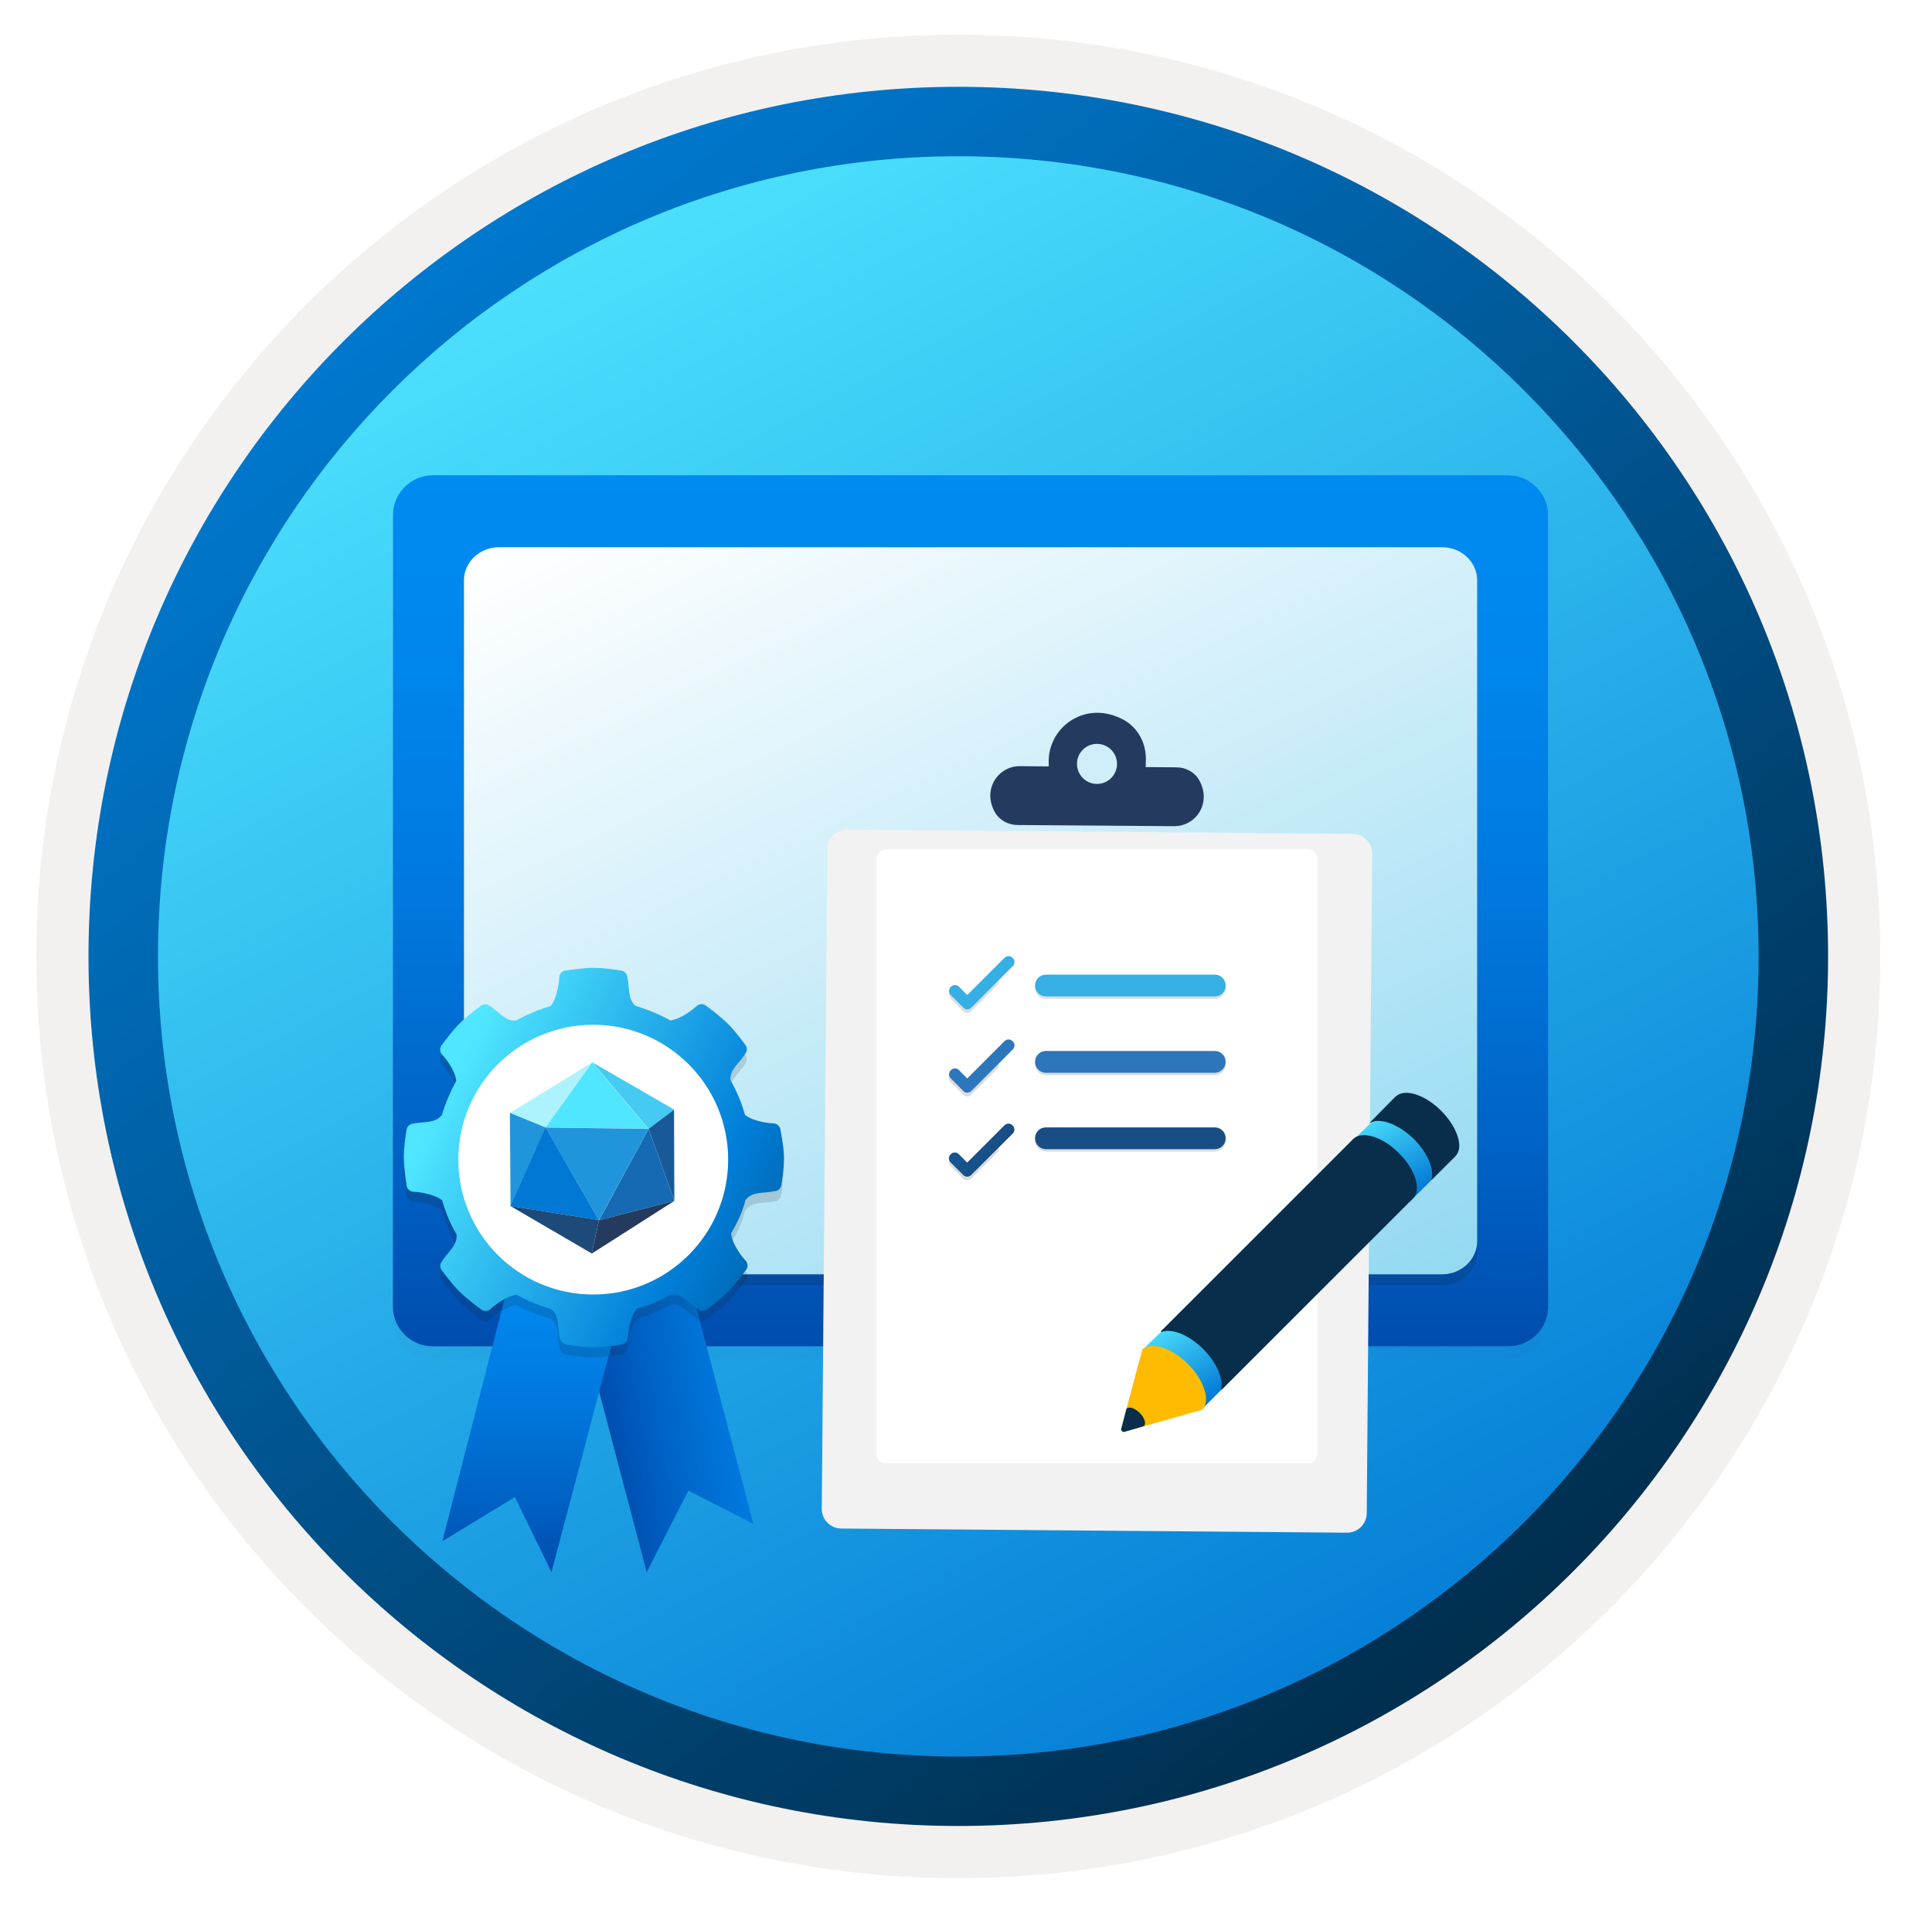 <svg width="103" height="102" viewBox="0 0 103 102" fill="none" xmlns="http://www.w3.org/2000/svg">
<path d="M51.089 97.351C25.493 97.351 4.738 76.606 4.738 51C4.738 25.393 25.493 4.649 51.089 4.649C76.686 4.649 97.44 25.403 97.44 51C97.44 76.597 76.686 97.351 51.089 97.351Z" fill="url(#paint0_linear_1653_8497)"/>
<path fill-rule="evenodd" clip-rule="evenodd" d="M96.54 51C96.54 76.102 76.191 96.45 51.09 96.45C25.988 96.45 5.639 76.102 5.639 51C5.639 25.899 25.988 5.55 51.09 5.55C76.191 5.55 96.54 25.899 96.54 51ZM51.09 1.847C78.241 1.847 100.243 23.849 100.243 51C100.243 78.151 78.231 100.154 51.09 100.154C23.938 100.154 1.936 78.142 1.936 51C1.936 23.849 23.938 1.847 51.09 1.847Z" fill="#F2F1F0"/>
<path fill-rule="evenodd" clip-rule="evenodd" d="M93.757 51C93.757 74.567 74.656 93.668 51.089 93.668C27.523 93.668 8.422 74.567 8.422 51C8.422 27.433 27.523 8.332 51.089 8.332C74.656 8.332 93.757 27.433 93.757 51ZM51.089 4.629C76.696 4.629 97.46 25.393 97.46 51C97.46 76.606 76.696 97.371 51.089 97.371C25.483 97.371 4.718 76.606 4.718 51C4.718 25.393 25.473 4.629 51.089 4.629Z" fill="url(#paint1_linear_1653_8497)"/>
<g opacity="0.15">
<path opacity="0.15" d="M82.538 28.151V70.356C82.538 71.532 81.581 72.478 80.415 72.478H23.07C21.905 72.478 20.948 71.521 20.948 70.356V28.151C20.948 26.975 21.905 26.028 23.07 26.028H80.415C81.581 26.028 82.538 26.985 82.538 28.151Z" fill="#1F1D20"/>
</g>
<path d="M82.538 27.465V69.669C82.538 70.845 81.581 71.792 80.415 71.792H23.07C21.905 71.792 20.948 70.845 20.948 69.669V27.465C20.948 26.299 21.905 25.342 23.07 25.342H80.415C81.581 25.342 82.538 26.299 82.538 27.465Z" fill="url(#paint2_linear_1653_8497)"/>
<path d="M82.538 27.465V69.669C82.538 70.845 81.581 71.792 80.415 71.792H23.07C21.905 71.792 20.948 70.845 20.948 69.669V27.465C20.948 26.299 21.905 25.342 23.07 25.342H80.415C81.581 25.342 82.538 26.299 82.538 27.465Z" fill="url(#paint3_linear_1653_8497)"/>
<path opacity="0.15" d="M78.751 31.543V66.776C78.751 67.755 77.908 68.545 76.888 68.545H26.598C25.568 68.545 24.735 67.744 24.735 66.776V31.543C24.735 30.565 25.578 29.774 26.598 29.774H76.888C77.918 29.774 78.751 30.565 78.751 31.543Z" fill="#1F1D20"/>
<path d="M78.751 30.95V66.183C78.751 67.161 77.908 67.952 76.888 67.952H26.598C25.568 67.952 24.735 67.151 24.735 66.183V30.95C24.735 29.972 25.578 29.181 26.598 29.181H76.888C77.918 29.181 78.751 29.972 78.751 30.95Z" fill="url(#paint4_linear_1653_8497)"/>
<g filter="url(#filter0_d_1653_8497)">
<path d="M72.115 42.462L45.165 42.241C44.58 42.235 44.106 42.702 44.106 43.287L43.811 78.451C43.805 79.036 44.273 79.509 44.857 79.509L71.807 79.731C72.391 79.737 72.865 79.269 72.865 78.685L73.154 43.515C73.154 42.942 72.693 42.469 72.115 42.462Z" fill="#F2F2F2"/>
</g>
<g filter="url(#filter1_d_1653_8497)">
<path d="M69.738 43.294H47.227C46.951 43.294 46.727 43.517 46.727 43.794V75.533C46.727 75.809 46.951 76.033 47.227 76.033H69.738C70.014 76.033 70.238 75.809 70.238 75.533V43.794C70.238 43.517 70.014 43.294 69.738 43.294Z" fill="white"/>
</g>
<path fill-rule="evenodd" clip-rule="evenodd" d="M59.889 38.377C60.652 38.789 61.095 39.607 61.088 40.469V40.678C61.088 40.758 61.082 40.826 61.076 40.906L62.731 40.918C63.224 40.924 63.685 41.17 63.931 41.601C64.62 42.825 63.746 44.068 62.596 44.056L54.24 43.994C53.748 43.988 53.286 43.742 53.04 43.311C52.351 42.087 53.225 40.844 54.376 40.856L55.914 40.869C55.908 40.795 55.908 40.721 55.908 40.641V40.573C55.932 38.703 57.92 37.318 59.889 38.377Z" fill="#243A5E"/>
<path d="M58.474 41.803C59.065 41.809 59.545 41.335 59.551 40.744C59.557 40.154 59.083 39.674 58.492 39.667C57.902 39.661 57.422 40.135 57.416 40.726C57.416 41.316 57.883 41.796 58.474 41.803Z" fill="#CEEEFA"/>
<path d="M73.29 59.683L72.037 60.892L75.135 64.107L77.007 62.235L76.398 59.432L73.29 59.683Z" fill="url(#paint5_linear_1653_8497)"/>
<path d="M62.185 70.753L60.931 71.953L64.066 75.159L65.866 73.35L65.266 70.538L62.185 70.753Z" fill="url(#paint6_linear_1653_8497)"/>
<path d="M76.836 59.236C75.968 58.367 74.893 58.026 74.418 58.465H74.409L73.039 59.853C73.03 59.862 73.039 59.88 73.057 59.871C73.576 59.585 74.562 59.943 75.377 60.74C76.111 61.474 76.469 62.352 76.317 62.898C76.317 62.916 76.326 62.925 76.335 62.907L77.589 61.663L77.598 61.654C77.598 61.654 77.598 61.654 77.598 61.645L77.606 61.636C78.045 61.188 77.705 60.113 76.836 59.236Z" fill="#092E4C"/>
<path d="M74.58 61.49C73.72 60.63 72.663 60.29 72.171 60.711L61.898 70.983C61.88 71.001 61.898 71.037 61.925 71.028C62.472 70.822 63.376 71.171 64.146 71.941C64.863 72.658 65.221 73.509 65.096 74.064C65.087 74.091 65.131 74.118 65.149 74.091L75.359 63.881C75.78 63.407 75.448 62.35 74.58 61.49Z" fill="#092E4C"/>
<path d="M63.332 72.737C62.445 71.851 61.361 71.519 60.896 71.967V71.976L60.054 75.12C60.188 74.985 60.269 75.227 60.52 75.478C60.779 75.728 60.681 75.684 60.547 75.818L59.947 76.355L64.093 75.173C64.55 74.708 64.209 73.615 63.332 72.737Z" fill="#FFBB00"/>
<path d="M60.761 75.342C60.51 75.091 60.197 74.984 60.054 75.118L59.776 76.183C59.749 76.29 59.848 76.38 59.946 76.353L60.984 76.049C61.119 75.915 61.02 75.592 60.761 75.342Z" fill="#092E4C"/>
<path opacity="0.15" d="M65.344 52.685C65.344 52.368 65.085 52.104 64.763 52.104H55.761C55.444 52.104 55.18 52.363 55.18 52.685C55.18 53.006 55.439 53.266 55.761 53.266H64.763C65.085 53.266 65.344 53.006 65.344 52.685Z" fill="#1F1D20"/>
<path opacity="0.15" d="M65.344 56.757C65.344 56.435 65.085 56.176 64.763 56.176H55.761C55.444 56.176 55.18 56.435 55.18 56.757C55.18 57.078 55.439 57.342 55.761 57.342H64.763C65.085 57.333 65.344 57.078 65.344 56.757Z" fill="#1F1D20"/>
<path opacity="0.15" d="M65.344 60.831C65.344 60.509 65.085 60.25 64.763 60.25H55.761C55.444 60.245 55.18 60.504 55.18 60.831C55.18 61.152 55.439 61.411 55.761 61.411H64.763C65.085 61.411 65.344 61.152 65.344 60.831Z" fill="#1F1D20"/>
<path opacity="0.15" d="M51.564 53.252L51.128 52.815C51.1 52.785 51.066 52.761 51.028 52.745C50.99 52.728 50.949 52.72 50.908 52.72C50.867 52.72 50.826 52.728 50.788 52.745C50.751 52.761 50.716 52.785 50.688 52.815C50.658 52.843 50.634 52.877 50.618 52.915C50.602 52.953 50.593 52.994 50.593 53.035C50.593 53.076 50.602 53.117 50.618 53.154C50.634 53.192 50.658 53.226 50.688 53.255L51.365 53.932C51.392 53.959 51.423 53.981 51.458 53.995C51.493 54.01 51.531 54.018 51.569 54.018C51.607 54.018 51.644 54.01 51.679 53.995C51.714 53.981 51.745 53.959 51.772 53.932L53.247 52.457V51.572L51.564 53.252Z" fill="#1F1D20"/>
<path opacity="0.15" d="M51.564 57.714L51.128 57.275C51.099 57.244 51.065 57.22 51.028 57.204C50.99 57.188 50.949 57.179 50.908 57.179C50.867 57.179 50.826 57.188 50.788 57.204C50.75 57.22 50.716 57.244 50.688 57.275C50.657 57.303 50.633 57.337 50.617 57.375C50.6 57.413 50.591 57.454 50.591 57.496C50.591 57.537 50.6 57.578 50.617 57.617C50.633 57.654 50.657 57.689 50.688 57.717L51.365 58.394C51.421 58.445 51.493 58.473 51.569 58.473C51.644 58.473 51.716 58.445 51.772 58.394L53.246 56.916V56.034L51.564 57.714Z" fill="#1F1D20"/>
<path opacity="0.15" d="M51.564 62.192L51.122 61.747C51.094 61.717 51.06 61.693 51.022 61.676C50.984 61.66 50.943 61.651 50.902 61.651C50.861 61.651 50.82 61.66 50.782 61.676C50.745 61.693 50.711 61.717 50.682 61.747C50.652 61.775 50.628 61.809 50.612 61.847C50.596 61.885 50.587 61.925 50.587 61.967C50.587 62.008 50.596 62.048 50.612 62.086C50.628 62.124 50.652 62.158 50.682 62.186L51.36 62.864C51.415 62.914 51.487 62.942 51.563 62.942C51.638 62.942 51.71 62.914 51.766 62.864L53.247 61.389V60.51L51.564 62.192Z" fill="#1F1D20"/>
<path d="M53.987 51.081C53.959 51.051 53.925 51.027 53.887 51.01C53.849 50.994 53.809 50.986 53.767 50.986C53.726 50.986 53.685 50.994 53.648 51.01C53.61 51.027 53.576 51.051 53.547 51.081L51.567 53.061L51.131 52.622C51.102 52.592 51.068 52.568 51.031 52.551C50.993 52.535 50.952 52.527 50.911 52.527C50.87 52.527 50.829 52.535 50.791 52.551C50.753 52.568 50.719 52.592 50.691 52.622C50.661 52.65 50.637 52.684 50.621 52.722C50.604 52.76 50.596 52.8 50.596 52.842C50.596 52.883 50.604 52.923 50.621 52.961C50.637 52.999 50.661 53.033 50.691 53.061L51.368 53.739C51.395 53.766 51.426 53.787 51.461 53.802C51.496 53.817 51.534 53.825 51.572 53.825C51.609 53.825 51.647 53.817 51.682 53.802C51.717 53.787 51.748 53.766 51.775 53.739L53.99 51.52C54.02 51.492 54.044 51.458 54.06 51.42C54.076 51.382 54.084 51.341 54.084 51.3C54.084 51.259 54.075 51.218 54.058 51.18C54.041 51.143 54.017 51.109 53.987 51.081Z" fill="#35AFE4"/>
<path d="M53.986 55.525C53.958 55.495 53.924 55.471 53.886 55.454C53.849 55.438 53.808 55.429 53.767 55.429C53.726 55.429 53.685 55.438 53.647 55.454C53.609 55.471 53.575 55.495 53.547 55.525L51.566 57.508L51.13 57.069C51.102 57.039 51.068 57.015 51.03 56.998C50.992 56.982 50.952 56.974 50.91 56.974C50.869 56.974 50.828 56.982 50.791 56.998C50.753 57.015 50.719 57.039 50.691 57.069C50.66 57.097 50.637 57.131 50.62 57.169C50.604 57.206 50.595 57.247 50.595 57.288C50.595 57.33 50.604 57.37 50.62 57.408C50.637 57.446 50.66 57.48 50.691 57.508L51.368 58.188C51.423 58.239 51.496 58.267 51.571 58.267C51.646 58.267 51.719 58.239 51.774 58.188L53.989 55.967C54.02 55.939 54.044 55.904 54.06 55.866C54.077 55.828 54.085 55.787 54.085 55.745C54.085 55.704 54.076 55.663 54.059 55.625C54.042 55.587 54.017 55.553 53.986 55.525Z" fill="#2E76BC"/>
<path d="M53.984 60.013C53.956 59.983 53.922 59.959 53.884 59.943C53.846 59.926 53.806 59.918 53.764 59.918C53.723 59.918 53.683 59.926 53.645 59.943C53.607 59.959 53.573 59.983 53.545 60.013L51.564 61.996L51.122 61.551C51.094 61.521 51.06 61.497 51.022 61.481C50.984 61.464 50.943 61.456 50.902 61.456C50.861 61.456 50.82 61.464 50.782 61.481C50.745 61.497 50.711 61.521 50.682 61.551C50.652 61.579 50.628 61.613 50.612 61.651C50.596 61.689 50.587 61.73 50.587 61.771C50.587 61.812 50.596 61.853 50.612 61.891C50.628 61.928 50.652 61.962 50.682 61.99L51.36 62.668C51.415 62.718 51.487 62.747 51.563 62.747C51.638 62.747 51.71 62.718 51.766 62.668L53.984 60.455C54.015 60.427 54.039 60.393 54.056 60.355C54.072 60.317 54.081 60.276 54.081 60.234C54.081 60.193 54.072 60.151 54.056 60.113C54.039 60.075 54.015 60.041 53.984 60.013Z" fill="url(#paint7_linear_1653_8497)"/>
<path d="M65.344 52.553C65.344 52.236 65.085 51.972 64.763 51.972H55.761C55.444 51.972 55.18 52.231 55.18 52.553C55.18 52.874 55.439 53.134 55.761 53.134H64.763C65.085 53.134 65.344 52.874 65.344 52.553Z" fill="#35AFE4"/>
<path d="M65.344 56.623C65.344 56.301 65.085 56.042 64.763 56.042H55.761C55.444 56.042 55.18 56.301 55.18 56.623C55.18 56.945 55.439 57.209 55.761 57.209H64.763C65.085 57.199 65.344 56.945 65.344 56.623Z" fill="#2E76BC"/>
<path d="M65.344 60.699C65.344 60.377 65.085 60.118 64.763 60.118H55.761C55.444 60.113 55.18 60.372 55.18 60.699C55.18 61.02 55.439 61.28 55.761 61.28H64.763C65.085 61.28 65.344 61.02 65.344 60.699Z" fill="#194E84"/>
<path d="M34.477 83.838L36.703 79.486L40.167 81.263L36.227 66.318L30.546 68.912L34.477 83.838Z" fill="url(#paint8_linear_1653_8497)"/>
<path d="M29.4 83.837L27.449 79.833L23.582 82.188L27.659 66.308L33.35 68.901L29.4 83.837Z" fill="url(#paint9_linear_1653_8497)"/>
<path opacity="0.15" d="M41.615 60.838C41.615 60.618 41.431 60.444 41.221 60.444C41.074 60.444 40.194 60.361 39.718 59.995C39.718 59.995 39.718 59.986 39.718 59.995C39.535 59.335 39.278 58.721 38.948 58.153C38.866 57.603 39.434 57.209 39.7 56.779C39.745 56.696 39.773 56.66 39.791 56.623C39.846 56.476 39.81 56.33 39.7 56.211C39.7 56.211 39.26 55.587 38.811 55.139C38.362 54.69 37.684 54.204 37.684 54.204C37.528 54.048 37.281 54.048 37.125 54.204C37.015 54.305 36.355 54.864 35.75 54.955C35.741 54.955 35.741 54.955 35.741 54.955C35.182 54.644 34.541 54.378 33.909 54.186H33.899C33.45 53.856 33.57 53.169 33.45 52.683C33.45 52.463 33.267 52.289 33.056 52.289C33.056 52.289 32.296 52.151 31.673 52.151C31.05 52.151 30.207 52.289 30.207 52.289C29.987 52.289 29.813 52.472 29.813 52.683C29.813 52.829 29.73 53.709 29.364 54.186C28.731 54.369 28.081 54.644 27.522 54.955C26.972 55.038 26.578 54.47 26.147 54.204C26.065 54.158 26.028 54.131 25.992 54.112C25.845 54.057 25.698 54.094 25.579 54.204C25.579 54.204 24.956 54.644 24.507 55.093C24.067 55.533 23.573 56.211 23.573 56.211C23.417 56.366 23.417 56.614 23.573 56.77C23.673 56.88 24.251 57.558 24.324 58.153V58.162C24.022 58.721 23.738 59.381 23.554 60.004C23.554 60.004 23.563 59.995 23.554 60.004C23.169 60.471 22.537 60.334 22.052 60.453C21.832 60.453 21.657 60.636 21.657 60.847C21.657 60.847 21.52 61.608 21.52 62.231C21.52 62.863 21.657 63.697 21.657 63.697C21.657 63.917 21.841 64.091 22.052 64.091C22.198 64.091 23.078 64.173 23.554 64.54C23.563 64.531 23.563 64.549 23.563 64.549C23.747 65.181 24.003 65.823 24.333 66.363C24.324 66.373 24.333 66.363 24.333 66.382C24.388 66.95 23.848 67.326 23.582 67.756C23.536 67.839 23.508 67.875 23.49 67.912C23.435 68.059 23.472 68.205 23.582 68.324C23.582 68.324 24.022 68.947 24.471 69.396C24.919 69.845 25.598 70.331 25.598 70.331C25.753 70.487 26.001 70.487 26.157 70.331C26.257 70.23 26.935 69.662 27.531 69.58C27.531 69.58 27.531 69.58 27.54 69.589C28.108 69.9 28.713 70.157 29.355 70.34C29.364 70.34 29.382 70.349 29.382 70.349C29.831 70.679 29.712 71.367 29.831 71.852C29.858 72.072 29.987 72.21 30.225 72.246C30.225 72.246 30.986 72.384 31.609 72.384C32.241 72.384 33.075 72.246 33.075 72.246C33.295 72.21 33.469 72.063 33.469 71.852C33.469 71.706 33.551 70.826 33.918 70.349C33.918 70.349 33.936 70.331 33.954 70.322C34.614 70.139 35.118 69.937 35.705 69.589C35.732 69.58 35.705 69.58 35.778 69.57C36.328 69.488 36.722 70.056 37.152 70.322C37.235 70.368 37.272 70.395 37.308 70.413C37.455 70.469 37.601 70.432 37.721 70.322C37.721 70.322 38.344 69.882 38.793 69.433C39.242 68.984 39.727 68.306 39.727 68.306C39.883 68.15 39.883 67.903 39.727 67.747C39.626 67.646 39.058 66.968 38.976 66.373C38.967 66.308 38.976 66.299 38.985 66.281C39.315 65.695 39.535 65.264 39.718 64.595C39.718 64.595 39.709 64.577 39.755 64.513C40.085 64.064 40.772 64.183 41.257 64.064C41.477 64.064 41.651 63.88 41.651 63.669C41.651 63.669 41.789 62.909 41.789 62.286C41.771 61.654 41.615 60.838 41.615 60.838Z" fill="#1F1D20"/>
<path d="M41.615 60.298C41.615 60.078 41.431 59.904 41.221 59.904C41.074 59.904 40.194 59.822 39.718 59.455C39.718 59.455 39.718 59.446 39.718 59.455C39.535 58.795 39.278 58.181 38.948 57.613C38.866 57.063 39.434 56.669 39.7 56.239C39.745 56.156 39.773 56.12 39.791 56.083C39.846 55.936 39.81 55.79 39.7 55.671C39.7 55.671 39.26 55.047 38.811 54.599C38.362 54.15 37.684 53.664 37.684 53.664C37.528 53.508 37.281 53.508 37.125 53.664C37.015 53.765 36.355 54.324 35.75 54.415C35.741 54.415 35.741 54.415 35.741 54.415C35.182 54.104 34.541 53.838 33.909 53.645H33.899C33.45 53.316 33.57 52.628 33.45 52.143C33.45 51.923 33.267 51.749 33.056 51.749C33.056 51.749 32.296 51.611 31.673 51.611C31.041 51.611 30.207 51.749 30.207 51.749C29.987 51.749 29.813 51.932 29.813 52.143C29.813 52.289 29.73 53.169 29.364 53.645C28.731 53.829 28.081 54.104 27.522 54.415C26.972 54.498 26.578 53.939 26.147 53.664C26.074 53.627 26.037 53.6 26.001 53.581C25.854 53.526 25.708 53.563 25.588 53.673C25.588 53.673 24.965 54.113 24.516 54.562C24.067 55.011 23.582 55.689 23.582 55.689C23.426 55.845 23.426 56.092 23.582 56.248C23.673 56.34 24.251 57.018 24.324 57.622V57.632C24.022 58.191 23.738 58.841 23.554 59.464C23.554 59.464 23.563 59.455 23.554 59.464C23.169 59.931 22.537 59.803 22.061 59.913C21.841 59.913 21.667 60.096 21.667 60.307C21.667 60.307 21.529 61.068 21.529 61.691C21.529 62.323 21.667 63.157 21.667 63.157C21.667 63.377 21.85 63.551 22.061 63.551C22.207 63.551 23.087 63.633 23.563 64C23.573 63.991 23.573 64.009 23.573 64.009C23.756 64.641 24.012 65.283 24.342 65.823C24.333 65.832 24.342 65.823 24.342 65.842C24.397 66.41 23.857 66.785 23.591 67.216C23.545 67.299 23.518 67.335 23.499 67.372C23.444 67.519 23.481 67.665 23.591 67.784C23.591 67.784 24.031 68.407 24.48 68.856C24.929 69.305 25.607 69.791 25.607 69.791C25.762 69.947 26.01 69.947 26.166 69.791C26.267 69.69 26.945 69.122 27.54 69.04C27.54 69.04 27.54 69.04 27.549 69.049C28.117 69.36 28.722 69.617 29.364 69.8C29.373 69.8 29.391 69.809 29.391 69.809C29.84 70.139 29.721 70.826 29.84 71.312C29.868 71.532 29.996 71.669 30.234 71.706C30.234 71.706 30.995 71.844 31.618 71.844C32.25 71.844 33.084 71.706 33.084 71.706C33.304 71.669 33.478 71.523 33.478 71.312C33.478 71.165 33.56 70.286 33.927 69.809C33.927 69.809 33.945 69.791 33.964 69.782C34.623 69.599 35.127 69.397 35.714 69.049C35.741 69.04 35.714 69.04 35.787 69.031C36.337 68.948 36.731 69.516 37.161 69.782C37.244 69.828 37.281 69.855 37.317 69.874C37.464 69.928 37.611 69.892 37.73 69.782C37.73 69.782 38.353 69.342 38.802 68.893C39.251 68.444 39.736 67.766 39.736 67.766C39.892 67.61 39.892 67.363 39.736 67.207C39.636 67.106 39.067 66.428 38.985 65.832C38.976 65.768 38.985 65.759 38.994 65.741C39.324 65.154 39.544 64.724 39.727 64.055C39.727 64.055 39.718 64.037 39.764 63.972C40.094 63.523 40.781 63.642 41.267 63.523C41.486 63.523 41.661 63.34 41.661 63.129C41.661 63.129 41.798 62.369 41.798 61.746C41.789 61.123 41.615 60.298 41.615 60.298Z" fill="url(#paint10_linear_1653_8497)"/>
<path d="M31.627 69.031C35.6 69.031 38.82 65.811 38.82 61.838C38.82 57.866 35.6 54.645 31.627 54.645C27.654 54.645 24.434 57.866 24.434 61.838C24.434 65.811 27.654 69.031 31.627 69.031Z" fill="white"/>
<path d="M24.398 64.633C24.361 64.688 24.37 64.679 24.398 64.633V64.633Z" fill="#9FC2F6"/>
<path d="M24.398 64.632C24.434 64.577 24.489 64.476 24.489 64.476C24.452 64.531 24.425 64.577 24.398 64.632Z" fill="#9FC2F6"/>
<path d="M29.08 60.114L31.563 56.642L34.569 60.188L29.08 60.114Z" fill="#50E6FF"/>
<path d="M31.582 56.65L27.183 59.344L29.089 60.123L31.582 56.65Z" fill="#ACF3FD"/>
<path d="M31.582 56.65L35.953 59.179L34.587 60.196L31.582 56.65Z" fill="#45CAF2"/>
<path d="M35.934 59.18L34.578 60.197L35.952 64.037L35.934 59.18Z" fill="#185A97"/>
<path d="M34.578 60.199L35.953 64.038L31.93 65.073L34.578 60.199Z" fill="#156AB3"/>
<path d="M34.578 60.198L31.93 65.063L29.08 60.124L34.578 60.198Z" fill="#2195DC"/>
<path d="M27.183 59.344L29.089 60.123L27.22 64.319L27.183 59.344Z" fill="#2195DC"/>
<path d="M29.08 60.114L27.211 64.311L31.93 65.062L29.08 60.114Z" fill="#0078D4"/>
<path d="M27.211 64.311L31.545 66.84L31.93 65.062L27.211 64.311Z" fill="#1D4A79"/>
<path d="M31.545 66.85L31.93 65.073L35.952 64.037L31.545 66.85Z" fill="#243A5E"/>
<defs>
<filter id="filter0_d_1653_8497" x="39.811" y="40.241" width="37.343" height="45.49" filterUnits="userSpaceOnUse" color-interpolation-filters="sRGB">
<feFlood flood-opacity="0" result="BackgroundImageFix"/>
<feColorMatrix in="SourceAlpha" type="matrix" values="0 0 0 0 0 0 0 0 0 0 0 0 0 0 0 0 0 0 127 0" result="hardAlpha"/>
<feOffset dy="2"/>
<feGaussianBlur stdDeviation="2"/>
<feComposite in2="hardAlpha" operator="out"/>
<feColorMatrix type="matrix" values="0 0 0 0 0 0 0 0 0 0 0 0 0 0 0 0 0 0 0.25 0"/>
<feBlend mode="normal" in2="BackgroundImageFix" result="effect1_dropShadow_1653_8497"/>
<feBlend mode="normal" in="SourceGraphic" in2="effect1_dropShadow_1653_8497" result="shape"/>
</filter>
<filter id="filter1_d_1653_8497" x="42.727" y="41.294" width="31.51" height="40.74" filterUnits="userSpaceOnUse" color-interpolation-filters="sRGB">
<feFlood flood-opacity="0" result="BackgroundImageFix"/>
<feColorMatrix in="SourceAlpha" type="matrix" values="0 0 0 0 0 0 0 0 0 0 0 0 0 0 0 0 0 0 127 0" result="hardAlpha"/>
<feOffset dy="2"/>
<feGaussianBlur stdDeviation="2"/>
<feComposite in2="hardAlpha" operator="out"/>
<feColorMatrix type="matrix" values="0 0 0 0 0 0 0 0 0 0 0 0 0 0 0 0 0 0 0.25 0"/>
<feBlend mode="normal" in2="BackgroundImageFix" result="effect1_dropShadow_1653_8497"/>
<feBlend mode="normal" in="SourceGraphic" in2="effect1_dropShadow_1653_8497" result="shape"/>
</filter>
<linearGradient id="paint0_linear_1653_8497" x1="25.375" y1="9.497" x2="100.281" y2="148.693" gradientUnits="userSpaceOnUse">
<stop offset="0" stop-color="#50E6FF"/>
<stop offset="0.623" stop-color="#0078D4"/>
</linearGradient>
<linearGradient id="paint1_linear_1653_8497" x1="15.676" y1="11.223" x2="83.219" y2="98.621" gradientUnits="userSpaceOnUse">
<stop stop-color="#007ED8"/>
<stop offset="0.915" stop-color="#002D4C"/>
</linearGradient>
<linearGradient id="paint2_linear_1653_8497" x1="44.663" y1="-3.44" x2="58.924" y2="101.339" gradientUnits="userSpaceOnUse">
<stop offset="0.043" stop-color="white"/>
<stop offset="0.486" stop-color="#4DC1EA"/>
<stop offset="0.845" stop-color="#0078D4"/>
</linearGradient>
<linearGradient id="paint3_linear_1653_8497" x1="51.743" y1="25.342" x2="51.743" y2="71.792" gradientUnits="userSpaceOnUse">
<stop stop-color="#008BF1"/>
<stop offset="0.22" stop-color="#0086EC"/>
<stop offset="0.49" stop-color="#0078DD"/>
<stop offset="0.79" stop-color="#0061C4"/>
<stop offset="1" stop-color="#004DAE"/>
</linearGradient>
<linearGradient id="paint4_linear_1653_8497" x1="34.425" y1="15.721" x2="125.193" y2="205.806" gradientUnits="userSpaceOnUse">
<stop offset="0.043" stop-color="white"/>
<stop offset="0.486" stop-color="#4DC1EA"/>
<stop offset="0.845" stop-color="#0078D4"/>
</linearGradient>
<linearGradient id="paint5_linear_1653_8497" x1="71.508" y1="54.566" x2="76.576" y2="63.12" gradientUnits="userSpaceOnUse">
<stop offset="0.474" stop-color="#50E6FF"/>
<stop offset="1" stop-color="#0078D4"/>
</linearGradient>
<linearGradient id="paint6_linear_1653_8497" x1="60.407" y1="65.728" x2="65.406" y2="74.202" gradientUnits="userSpaceOnUse">
<stop offset="0.474" stop-color="#50E6FF"/>
<stop offset="1" stop-color="#0078D4"/>
</linearGradient>
<linearGradient id="paint7_linear_1653_8497" x1="51.664" y1="60.847" x2="66.518" y2="68.119" gradientUnits="userSpaceOnUse">
<stop stop-color="#15548F"/>
<stop offset="0.42" stop-color="#243A5E"/>
<stop offset="0.97" stop-color="#1A2C45"/>
</linearGradient>
<linearGradient id="paint8_linear_1653_8497" x1="44.589" y1="70.703" x2="31.645" y2="72.994" gradientUnits="userSpaceOnUse">
<stop stop-color="#008BF1"/>
<stop offset="0.22" stop-color="#0086EC"/>
<stop offset="0.49" stop-color="#0078DD"/>
<stop offset="0.79" stop-color="#0061C4"/>
<stop offset="1" stop-color="#004DAE"/>
</linearGradient>
<linearGradient id="paint9_linear_1653_8497" x1="28.466" y1="66.308" x2="28.466" y2="83.837" gradientUnits="userSpaceOnUse">
<stop stop-color="#008BF1"/>
<stop offset="0.22" stop-color="#0086EC"/>
<stop offset="0.49" stop-color="#0078DD"/>
<stop offset="0.79" stop-color="#0061C4"/>
<stop offset="1" stop-color="#004DAE"/>
</linearGradient>
<linearGradient id="paint10_linear_1653_8497" x1="23.892" y1="57.859" x2="51.364" y2="71.595" gradientUnits="userSpaceOnUse">
<stop stop-color="#50E6FF"/>
<stop offset="0.495" stop-color="#007ED8"/>
<stop offset="1" stop-color="#002D4C"/>
</linearGradient>
</defs>
</svg>
